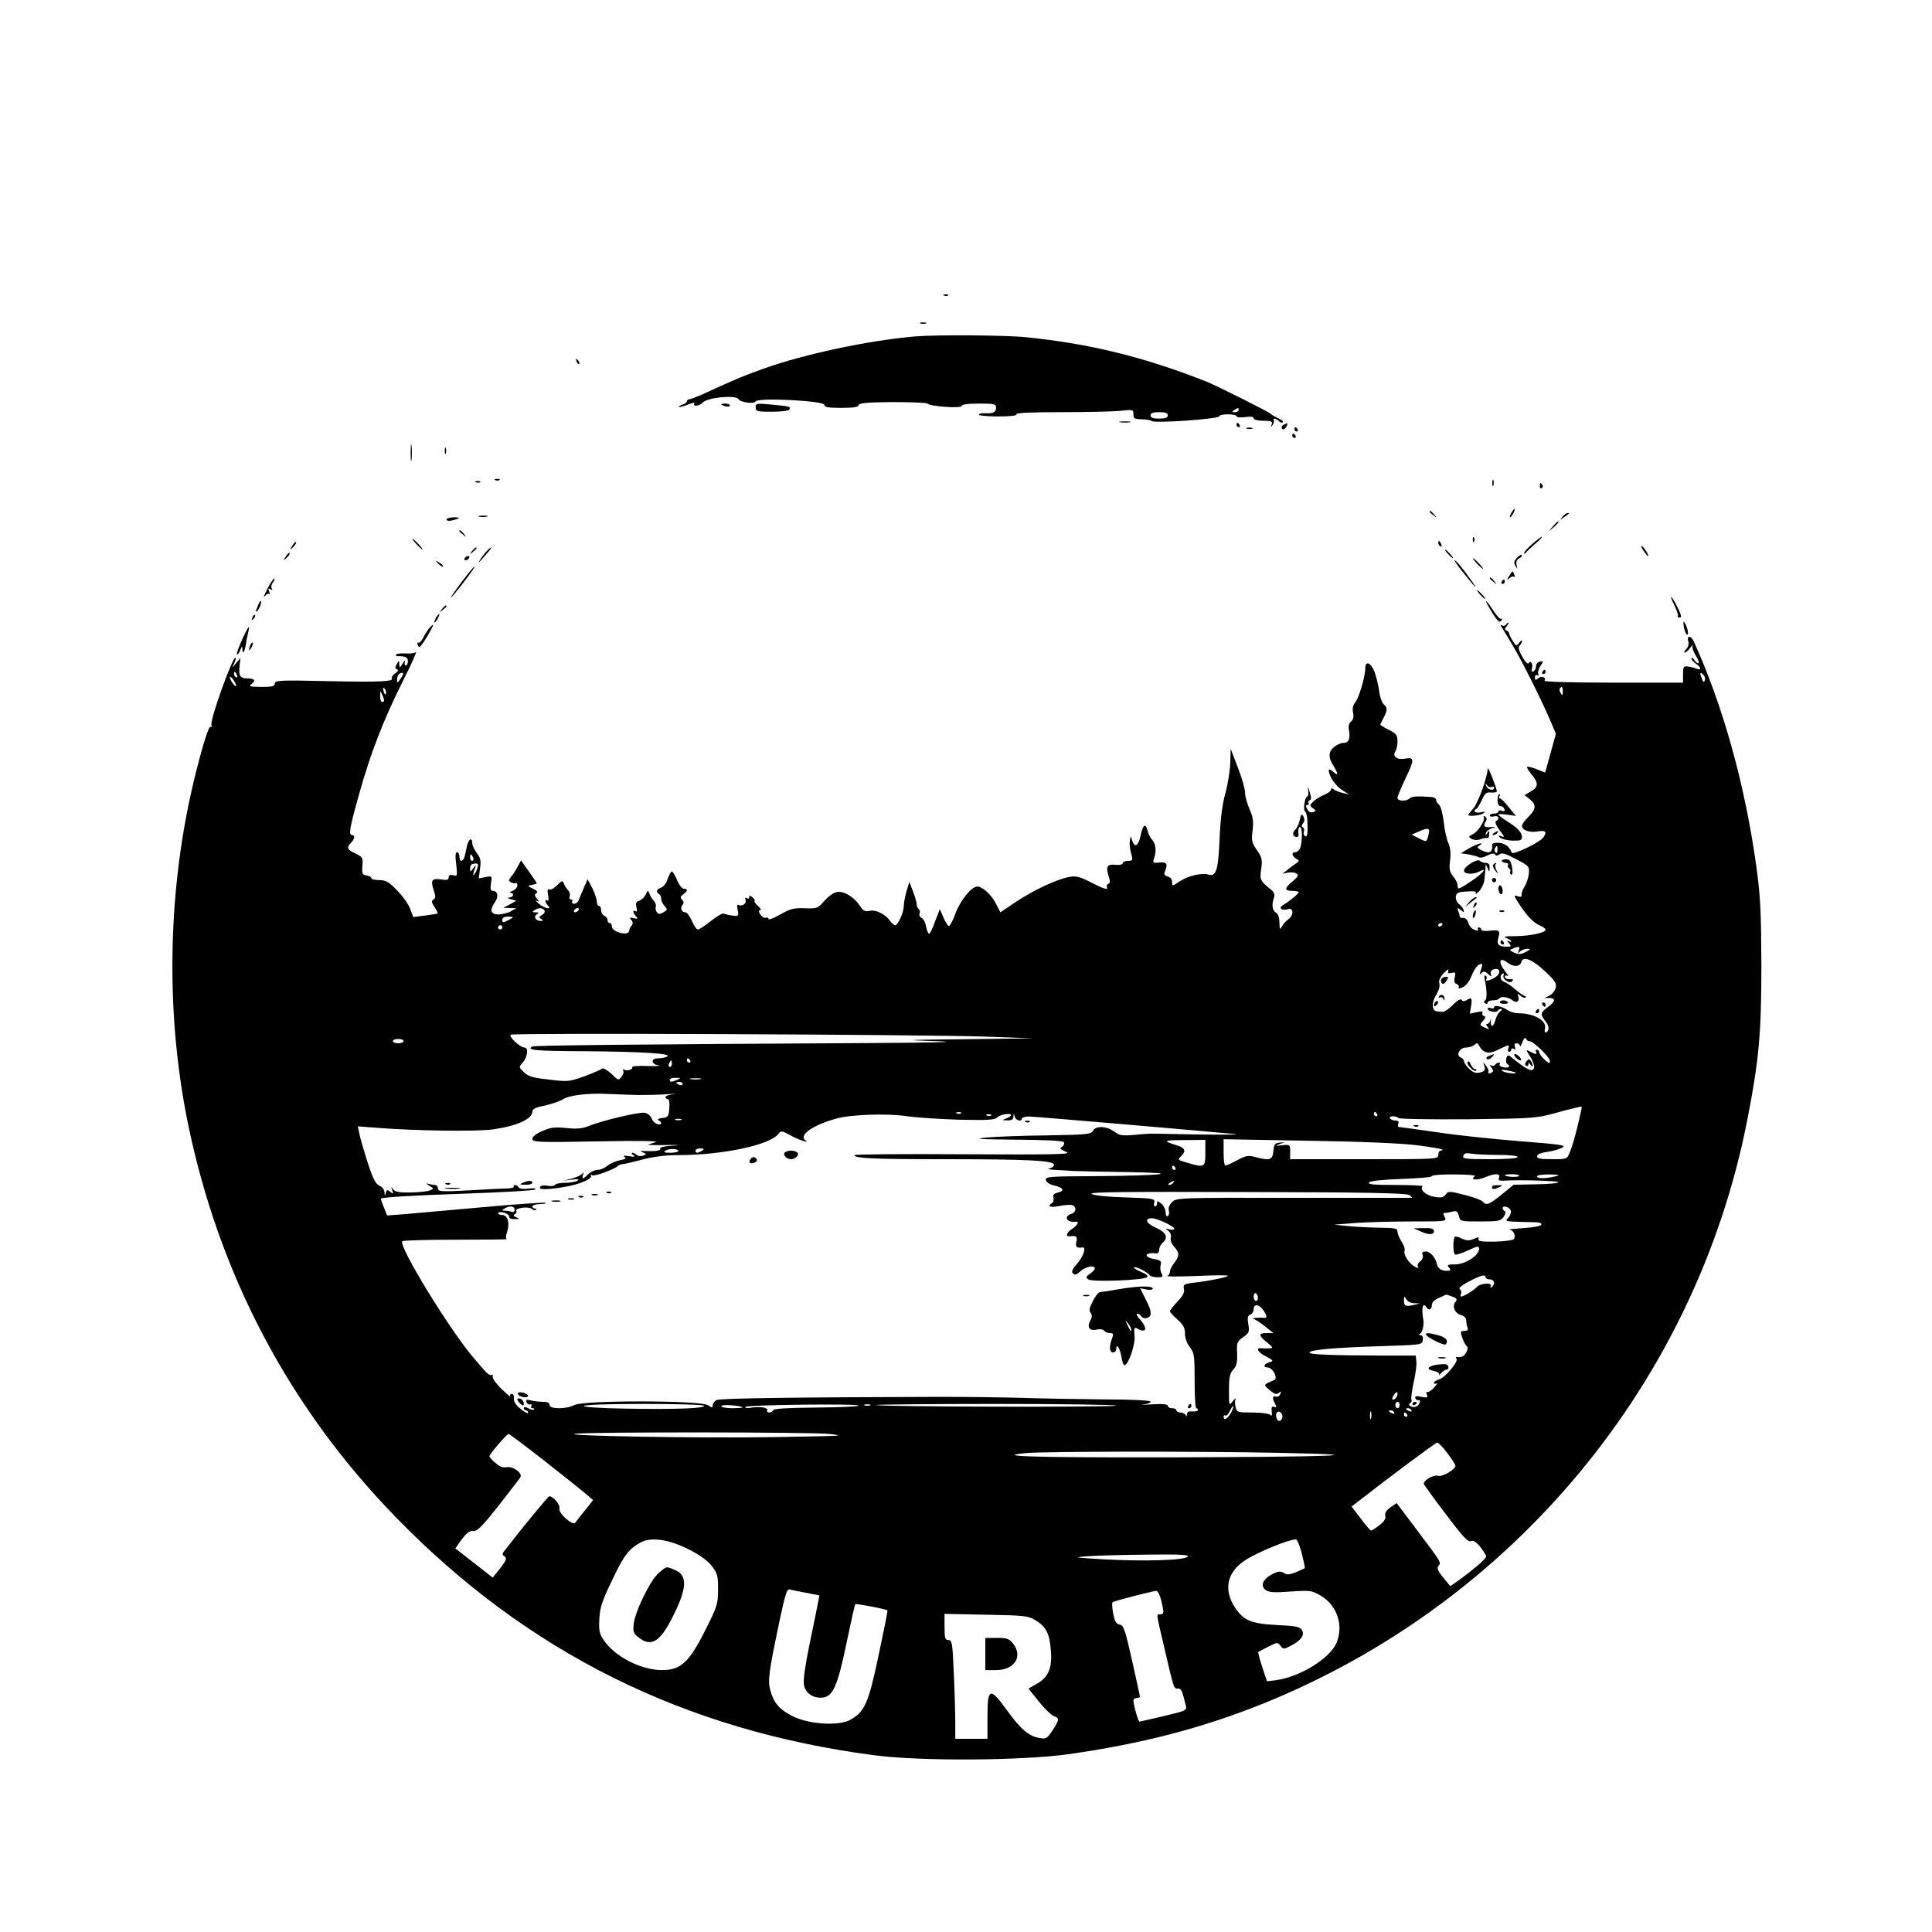 <?xml version="1.0" standalone="no"?>
<!DOCTYPE svg PUBLIC "-//W3C//DTD SVG 20010904//EN"
 "http://www.w3.org/TR/2001/REC-SVG-20010904/DTD/svg10.dtd">
<svg version="1.0" xmlns="http://www.w3.org/2000/svg"
 width="900pt" height="900pt" viewBox="0 0 900 900"
 preserveAspectRatio="xMidYMid meet">
<g transform="translate(0,900) scale(0.1,-0.1)"
fill="#000000" stroke="none">
<path d="M4398 7623 c7 -3 16 -2 19 1 4 3 -2 6 -13 5 -11 0 -14 -3 -6 -6z"/>
<path d="M4288 7493 c6 -2 18 -2 25 0 6 3 1 5 -13 5 -14 0 -19 -2 -12 -5z"/>
<path d="M4265 7433 c-221 -19 -520 -83 -710 -151 -100 -36 -137 -52 -287
-121 -26 -11 -52 -21 -57 -21 -6 0 -11 -4 -11 -9 0 -5 -9 -13 -21 -16 -11 -4
-19 -9 -16 -11 2 -2 21 3 41 11 21 9 35 11 31 6 -10 -17 22 -13 39 4 23 24
153 36 166 16 10 -16 72 -24 80 -11 12 19 320 3 320 -16 0 -11 18 -14 80 -14
58 0 80 4 80 13 0 9 38 13 158 14 86 0 159 -3 162 -7 9 -13 160 -24 160 -11 0
7 28 11 80 11 72 0 80 -2 80 -19 0 -22 -14 -28 -52 -26 -16 1 -28 -2 -28 -7 0
-4 41 -8 91 -8 57 0 88 4 84 10 -4 7 68 10 208 10 118 0 242 3 276 6 58 7 61
6 61 -15 0 -22 2 -23 49 -25 16 0 32 -4 35 -7 13 -12 316 9 316 22 0 5 18 9
40 9 22 0 40 -4 40 -9 0 -5 18 -7 40 -4 26 4 40 2 40 -6 0 -6 18 -11 45 -11
38 0 44 -3 39 -17 -5 -15 -4 -15 4 -3 6 8 8 18 6 22 -8 12 11 9 24 -4 6 -6 15
-9 18 -5 4 3 -6 12 -22 19 -16 7 -31 16 -34 20 -6 8 -254 132 -299 150 -291
115 -544 177 -840 207 -94 10 -420 12 -516 4z m1505 -343 c0 -5 -8 -10 -17
-10 -15 0 -16 2 -3 10 19 12 20 12 20 0z m-330 -25 c0 -11 -11 -15 -40 -15
-29 0 -40 4 -40 15 0 11 11 15 40 15 29 0 40 -4 40 -15z"/>
<path d="M2686 7317 c3 -10 9 -15 12 -12 3 3 0 11 -7 18 -10 9 -11 8 -5 -6z"/>
<path d="M3360 7116 c0 -2 9 -6 20 -9 11 -3 20 -1 20 4 0 5 -9 9 -20 9 -11 0
-20 -2 -20 -4z"/>
<path d="M3520 7102 c0 -18 7 -20 75 -20 41 0 77 4 81 9 9 15 5 16 -78 24 -74
7 -78 6 -78 -13z"/>
<path d="M5218 7033 c12 -2 32 -2 45 0 12 2 2 4 -23 4 -25 0 -35 -2 -22 -4z"/>
<path d="M5760 7020 c0 -5 5 -10 11 -10 5 0 7 5 4 10 -3 6 -8 10 -11 10 -2 0
-4 -4 -4 -10z"/>
<path d="M5983 7023 c-15 -5 -17 -23 -4 -23 5 0 11 7 15 15 3 8 4 15 3 14 -1
0 -8 -3 -14 -6z"/>
<path d="M5808 7003 c6 -2 18 -2 25 0 6 3 1 5 -13 5 -14 0 -19 -2 -12 -5z"/>
<path d="M6030 7000 c0 -5 5 -10 11 -10 5 0 7 5 4 10 -3 6 -8 10 -11 10 -2 0
-4 -4 -4 -10z"/>
<path d="M6020 6970 c0 -5 5 -10 11 -10 5 0 7 5 4 10 -3 6 -8 10 -11 10 -2 0
-4 -4 -4 -10z"/>
<path d="M1913 6890 c0 -36 2 -50 4 -32 2 17 2 47 0 65 -2 17 -4 3 -4 -33z"/>
<path d="M2072 6900 c0 -14 2 -19 5 -12 2 6 2 18 0 25 -3 6 -5 1 -5 -13z"/>
<path d="M2308 6763 c7 -3 16 -2 19 1 4 3 -2 6 -13 5 -11 0 -14 -3 -6 -6z"/>
<path d="M6952 6750 c0 -14 2 -19 5 -12 2 6 2 18 0 25 -3 6 -5 1 -5 -13z"/>
<path d="M2218 6753 c7 -3 16 -2 19 1 4 3 -2 6 -13 5 -11 0 -14 -3 -6 -6z"/>
<path d="M7173 6735 c0 -8 4 -12 9 -9 5 3 6 10 3 15 -9 13 -12 11 -12 -6z"/>
<path d="M7040 6610 c-6 -11 -8 -20 -6 -20 3 0 10 9 16 20 6 11 8 20 6 20 -3
0 -10 -9 -16 -20z"/>
<path d="M6660 6616 c0 -2 8 -10 18 -17 15 -13 16 -12 3 4 -13 16 -21 21 -21
13z"/>
<path d="M7279 6593 c-13 -17 -13 -17 6 -3 11 8 22 16 24 17 2 2 0 3 -6 3 -6
0 -17 -8 -24 -17z"/>
<path d="M2233 6593 c9 -2 25 -2 35 0 9 3 1 5 -18 5 -19 0 -27 -2 -17 -5z"/>
<path d="M2080 6580 c0 -6 11 -8 28 -4 39 10 40 14 4 14 -18 0 -32 -5 -32 -10z"/>
<path d="M7234 6548 l-19 -23 23 19 c12 11 22 21 22 23 0 8 -8 2 -26 -19z"/>
<path d="M2140 6526 c0 -2 8 -10 18 -17 15 -13 16 -12 3 4 -13 16 -21 21 -21
13z"/>
<path d="M6861 6484 c0 -11 3 -14 6 -6 3 7 2 16 -1 19 -3 4 -6 -2 -5 -13z"/>
<path d="M7138 6466 c-21 -18 -38 -37 -38 -42 0 -5 4 -4 8 1 4 6 24 25 45 43
21 17 34 32 30 32 -4 -1 -25 -16 -45 -34z"/>
<path d="M1940 6465 c13 -14 26 -25 28 -25 3 0 -5 11 -18 25 -13 14 -26 25
-28 25 -3 0 5 -11 18 -25z"/>
<path d="M1361 6457 c-13 -21 -12 -21 5 -5 10 10 16 20 13 22 -3 3 -11 -5 -18
-17z"/>
<path d="M6700 6471 c0 -6 4 -13 10 -16 6 -3 7 1 4 9 -7 18 -14 21 -14 7z"/>
<path d="M7655 6436 c10 -14 19 -26 22 -26 7 0 -17 39 -28 46 -6 3 -3 -5 6
-20z"/>
<path d="M2199 6433 c-13 -16 -12 -17 4 -4 9 7 17 15 17 17 0 8 -8 3 -21 -13z"/>
<path d="M2263 6428 c-11 -13 -24 -30 -28 -38 -8 -16 -6 -14 34 33 14 15 22
27 19 27 -2 0 -14 -10 -25 -22z"/>
<path d="M6745 6420 c10 -11 20 -20 23 -20 3 0 -3 9 -13 20 -10 11 -20 20 -23
20 -3 0 3 -9 13 -20z"/>
<path d="M1331 6407 c-13 -21 -12 -21 5 -5 10 10 16 20 13 22 -3 3 -11 -5 -18
-17z"/>
<path d="M7066 6401 c-14 -16 -15 -23 -6 -38 10 -16 10 -16 5 4 -4 15 0 25 12
32 10 5 15 12 12 15 -3 4 -14 -3 -23 -13z"/>
<path d="M2165 6400 c-3 -5 -2 -10 4 -10 5 0 13 5 16 10 3 6 2 10 -4 10 -5 0
-13 -4 -16 -10z"/>
<path d="M6880 6375 c13 -14 26 -25 28 -25 3 0 -5 11 -18 25 -13 14 -26 25
-28 25 -3 0 5 -11 18 -25z"/>
<path d="M2042 6374 c10 -10 20 -16 22 -13 3 3 -5 11 -17 18 -21 13 -21 12 -5
-5z"/>
<path d="M6816 6333 c58 -73 76 -90 38 -37 -44 62 -71 94 -78 94 -3 0 15 -26
40 -57z"/>
<path d="M2152 6291 c-28 -37 -52 -72 -52 -75 0 -7 87 104 104 132 18 30 -3 7
-52 -57z"/>
<path d="M7031 6318 c-13 -20 -12 -22 1 -11 8 7 18 10 22 6 4 -4 4 0 0 10 -8
21 -6 21 -23 -5z"/>
<path d="M1246 6258 c-15 -29 -21 -45 -13 -36 8 10 17 15 21 11 4 -4 4 1 0 11
-6 15 -4 17 6 11 9 -5 11 -4 6 4 -4 6 -2 19 5 27 6 8 10 17 7 19 -3 3 -17 -19
-32 -47z"/>
<path d="M6940 6306 c0 -2 8 -10 18 -17 15 -13 16 -12 3 4 -13 16 -21 21 -21
13z"/>
<path d="M6995 6290 c-3 -5 -1 -10 4 -10 6 0 11 5 11 10 0 6 -2 10 -4 10 -3 0
-8 -4 -11 -10z"/>
<path d="M6895 6230 c10 -11 20 -20 23 -20 3 0 -3 9 -13 20 -10 11 -20 20 -23
20 -3 0 3 -9 13 -20z"/>
<path d="M7800 6180 c11 -23 19 -44 16 -49 -3 -4 1 -8 9 -8 10 0 7 13 -11 49
-13 26 -27 48 -29 48 -3 0 4 -18 15 -40z"/>
<path d="M1203 6183 c-3 -10 -8 -22 -11 -27 -3 -5 0 -6 5 -3 11 7 25 47 17 47
-3 0 -7 -8 -11 -17z"/>
<path d="M6941 6163 c33 -56 45 -68 54 -52 5 7 4 10 -1 6 -6 -3 -22 14 -38 39
-34 53 -47 59 -15 7z"/>
<path d="M2059 6163 c-13 -16 -12 -17 4 -4 9 7 17 15 17 17 0 8 -8 3 -21 -13z"/>
<path d="M1176 6123 c-6 -14 -5 -15 5 -6 7 7 10 15 7 18 -3 3 -9 -2 -12 -12z"/>
<path d="M2030 6120 c-6 -11 -8 -20 -6 -20 3 0 10 9 16 20 6 11 8 20 6 20 -3
0 -10 -9 -16 -20z"/>
<path d="M7842 6100 c0 -28 14 -65 20 -55 3 6 0 24 -7 40 -7 17 -13 23 -13 15z"/>
<path d="M7015 6090 c-4 -6 -11 -7 -17 -4 -6 4 -9 3 -6 -2 3 -5 25 -40 48 -79
45 -74 138 -259 182 -362 l26 -61 -25 -91 -25 -90 -40 16 c-21 8 -41 13 -44
11 -3 -3 7 -19 21 -36 33 -39 32 -59 -4 -79 l-29 -17 24 -19 c32 -25 30 -47
-6 -82 -16 -16 -30 -34 -30 -42 0 -20 34 -33 74 -26 38 6 44 -2 24 -30 -17
-22 -141 -82 -146 -69 -8 26 -31 44 -60 46 -18 1 -31 -3 -31 -8 4 -38 -14 -46
-53 -25 -17 9 -18 13 -7 20 32 20 -12 8 -48 -13 l-38 -23 36 -5 c19 -4 40 -9
47 -13 6 -5 25 -1 41 8 20 10 32 11 36 4 5 -7 11 -6 20 1 11 9 29 4 77 -22 61
-32 63 -34 60 -68 -2 -19 -11 -46 -20 -60 -9 -14 -15 -31 -14 -38 2 -10 -3
-12 -18 -7 -20 6 -19 5 4 -32 38 -59 69 -91 99 -104 15 -6 27 -15 27 -20 0
-14 -71 -29 -140 -30 -49 0 -60 -2 -42 -9 12 -5 22 -12 22 -15 0 -4 -6 -3 -12
1 -9 5 -9 2 1 -9 12 -15 11 -17 -7 -17 -41 0 -51 9 -42 41 10 35 4 39 -43 33
-21 -2 -37 0 -37 6 0 5 -5 10 -11 10 -5 0 -7 -4 -4 -10 4 -6 -2 -7 -17 -1 -12
4 -25 19 -28 32 -4 14 -13 23 -23 23 -9 -1 -17 2 -17 6 0 5 -3 17 -7 27 -6 16
-5 16 11 4 15 -12 17 -12 14 0 -2 8 -11 20 -21 27 -10 8 -17 23 -15 35 2 18
11 22 51 24 37 3 47 0 41 -9 -4 -7 3 -2 16 10 12 13 24 38 25 55 2 18 4 41 5
52 l1 20 9 -20 c8 -19 9 -19 9 3 1 15 -5 22 -17 22 -10 0 -22 4 -28 10 -12 12
-74 -26 -74 -46 0 -17 42 -19 71 -4 42 23 16 -9 -36 -44 -62 -41 -65 -42 -65
-20 0 9 -9 28 -21 42 -17 22 -19 35 -14 73 4 31 2 58 -8 82 -9 19 -18 65 -22
101 -4 36 -14 71 -21 77 -8 6 -14 17 -14 23 0 6 -9 12 -20 13 -66 5 -93 4
-103 -6 -15 -15 -57 -14 -57 2 0 7 16 45 35 86 45 93 45 105 1 97 -38 -7 -61
10 -46 34 6 8 10 30 10 47 0 28 -6 36 -40 53 -22 11 -40 22 -40 24 0 2 7 17
15 32 19 36 19 48 0 64 -7 6 -17 33 -20 58 -3 26 -13 66 -21 90 -17 45 -44 57
-44 19 0 -38 -30 -140 -47 -159 -10 -12 -14 -27 -10 -47 4 -20 1 -33 -9 -42
-11 -9 -14 -22 -10 -41 7 -34 -1 -58 -20 -58 -28 0 -63 -24 -69 -47 -4 -16 1
-36 15 -57 25 -42 26 -54 0 -31 -12 11 -20 13 -20 6 0 -26 32 -73 63 -92 l32
-20 -30 7 c-16 4 -36 11 -42 17 -9 6 -13 6 -13 -2 0 -6 -15 -17 -33 -24 -18
-8 -41 -22 -50 -32 -17 -16 -17 -18 -1 -30 15 -11 15 -12 1 -18 -11 -4 -21 1
-27 13 -8 14 -8 20 0 20 6 0 9 4 6 9 -4 5 -1 11 5 13 8 3 8 13 0 38 -8 27 -10
29 -7 8 2 -16 0 -28 -4 -28 -11 0 -21 -63 -11 -69 5 -3 10 -22 11 -41 3 -61 1
-82 -11 -75 -6 4 -8 13 -5 21 3 7 1 16 -5 20 -7 4 -6 10 1 19 8 9 8 20 2 31
-8 15 -11 12 -17 -14 -3 -18 -13 -39 -21 -47 -9 -8 -12 -19 -9 -25 9 -14 26
-12 24 3 -3 23 1 38 9 33 10 -6 8 -75 -2 -98 -5 -10 -14 -18 -22 -18 -19 0
-17 -17 4 -30 16 -10 16 -11 -2 -23 -10 -7 -28 -20 -40 -30 l-21 -17 25 5 c14
3 31 1 39 -4 12 -8 8 -15 -17 -36 -40 -33 -40 -45 -2 -45 17 0 30 -3 30 -6 0
-7 -45 -44 -73 -60 -24 -14 -6 -28 23 -19 26 8 28 -28 2 -47 -10 -7 -24 -22
-30 -33 -10 -18 -11 -16 -12 17 0 23 -6 40 -15 46 -18 9 -22 36 -11 69 5 14 2
26 -9 35 -56 46 -57 48 -50 99 6 44 4 55 -20 89 -24 34 -26 44 -20 92 5 42 2
62 -14 98 -11 25 -21 59 -21 77 0 17 -15 70 -34 118 l-33 87 -2 -65 c-1 -35
-11 -100 -23 -143 -15 -54 -23 -121 -27 -215 -6 -144 -16 -175 -53 -163 -30 9
-95 -6 -133 -32 -34 -23 -35 -23 -35 -3 0 13 -8 23 -21 26 -14 4 -18 11 -13
22 15 37 10 46 -24 43 -31 -3 -33 -2 -26 20 12 34 8 67 -9 86 -9 9 -19 30 -22
45 -9 35 -22 24 -32 -27 -10 -46 -27 -57 -38 -24 l-8 23 -4 -22 c-2 -12 0 -38
6 -57 9 -34 8 -36 -15 -36 -13 0 -24 -5 -24 -11 0 -6 -12 -9 -28 -8 -43 5 -52
-5 -39 -48 9 -27 9 -37 0 -40 -7 -3 -9 -11 -6 -19 4 -10 -19 -3 -66 21 -60 31
-78 36 -109 30 -58 -10 -170 -63 -249 -116 l-73 -49 -20 39 c-21 42 -63 81
-87 81 -28 0 -80 -65 -103 -127 -12 -35 -27 -60 -31 -57 -5 3 -17 22 -25 42
l-16 37 -22 -57 c-11 -32 -24 -58 -28 -58 -4 0 -10 15 -14 34 -3 19 -13 37
-21 40 -8 4 -13 13 -9 21 3 8 1 17 -4 20 -6 4 -10 14 -10 23 0 9 -8 36 -17 60
l-17 44 -13 -43 c-7 -24 -13 -56 -13 -70 0 -29 -27 -89 -40 -89 -5 0 -15 8
-22 18 -23 33 -66 55 -96 49 -23 -5 -31 0 -47 24 -28 43 -78 71 -109 63 -14
-3 -40 -22 -57 -42 -30 -34 -34 -35 -90 -33 -50 2 -67 -2 -114 -29 -30 -17
-55 -27 -55 -21 0 6 -6 8 -13 6 -6 -3 -18 4 -25 15 -9 15 -9 20 -1 20 7 0 2 8
-9 19 -12 10 -19 20 -17 23 3 3 -1 11 -10 18 -11 9 -15 9 -15 1 0 -7 -5 -9
-12 -5 -7 5 -9 2 -5 -9 6 -16 -18 -32 -34 -22 -5 4 -6 -7 -3 -24 6 -29 5 -30
-25 -26 -17 2 -35 7 -40 9 -5 3 -31 -12 -59 -34 -27 -22 -55 -40 -61 -40 -6 0
-19 18 -28 40 -10 22 -23 40 -30 40 -18 0 -26 19 -14 34 7 9 7 16 -2 25 -9 10
-8 15 6 25 21 16 22 26 2 26 -8 0 -22 18 -31 40 -9 22 -20 40 -24 40 -5 0 -14
-16 -20 -35 -6 -19 -20 -37 -31 -40 -21 -7 -25 -20 -9 -30 6 -3 10 -13 10 -22
0 -9 7 -24 16 -34 14 -16 14 -18 -6 -29 -18 -10 -24 -9 -31 1 -5 8 -7 19 -4
26 2 7 -2 18 -8 25 -7 7 -17 22 -21 33 -8 20 -8 19 -18 -2 -6 -13 -20 -25 -30
-29 -15 -4 -18 -12 -13 -31 4 -16 2 -22 -5 -18 -14 9 -13 -8 3 -24 10 -11 8
-13 -11 -8 -19 4 -21 3 -11 -9 8 -10 8 -18 1 -26 -6 -7 -11 -17 -11 -23 -1
-28 -81 -8 -81 20 0 8 -4 15 -10 15 -5 0 -10 6 -10 14 0 8 -7 16 -15 20 -8 3
-15 15 -15 26 0 11 -4 20 -10 20 -5 0 -10 9 -10 20 0 12 -10 40 -21 63 l-22
41 -17 -39 c-10 -22 -20 -48 -24 -57 -3 -10 -13 -18 -21 -18 -9 0 -13 4 -10
10 3 6 1 10 -5 10 -7 0 -10 7 -6 15 3 8 -1 20 -7 27 -7 7 -16 21 -20 31 -6 17
-9 16 -33 -8 -14 -14 -30 -22 -36 -19 -8 5 -9 -3 -5 -25 4 -20 3 -30 -3 -26
-14 9 -12 -9 2 -23 22 -22 -18 -14 -43 9 -13 11 -17 17 -9 13 13 -7 13 -6 1
10 -11 13 -12 19 -3 25 9 5 4 12 -15 21 -27 13 -27 14 -5 18 12 2 22 5 22 8 0
2 -17 27 -37 55 l-36 51 -15 -28 c-8 -16 -22 -37 -30 -47 -14 -16 -14 -20 -2
-27 8 -5 18 -6 22 -4 4 3 8 -2 8 -11 0 -8 -10 -20 -22 -25 -13 -5 -17 -9 -10
-9 19 -1 14 -21 -5 -22 -12 -1 -9 -4 7 -8 l25 -7 -30 -17 -30 -16 30 -1 30 -1
-25 -14 c-14 -8 -40 -14 -57 -15 -38 0 -44 20 -17 58 18 25 12 52 -10 52 -11
0 -13 8 -9 35 6 35 5 35 -26 29 l-31 -6 6 45 c5 37 3 50 -15 73 -11 15 -21 35
-21 45 0 31 -18 21 -25 -13 -11 -55 -16 -68 -26 -68 -5 0 -9 9 -9 20 0 11 -5
20 -11 20 -8 0 -9 -17 -4 -56 6 -54 6 -57 -14 -51 -15 3 -21 0 -21 -10 0 -12
-8 -14 -35 -10 -43 7 -50 -3 -35 -49 10 -29 10 -38 -1 -44 -10 -7 -9 -14 5
-35 10 -15 16 -28 14 -30 -2 -2 -28 -6 -58 -10 l-55 -7 -14 37 c-7 21 -34 59
-60 86 -40 41 -53 49 -84 49 -20 0 -37 4 -37 9 0 5 -10 11 -23 13 -19 3 -22 8
-19 44 3 38 1 42 -32 58 -40 19 -43 27 -21 50 17 17 20 36 5 36 -17 0 -12 31
30 181 53 193 115 353 205 533 41 81 69 144 62 138 -6 -5 -29 -8 -49 -6 -21 1
-40 -1 -43 -5 -2 -5 1 -9 8 -8 35 1 47 -5 47 -23 0 -11 -4 -20 -10 -20 -5 0
-7 8 -4 18 3 9 -2 6 -10 -8 -14 -23 -15 -23 -16 -5 -1 20 -1 20 -12 1 -8 -15
-8 -21 1 -24 8 -3 5 -9 -8 -19 -12 -8 -19 -18 -16 -23 10 -15 -53 -18 -297
-13 -224 5 -248 4 -248 -11 0 -13 -12 -16 -62 -16 -54 1 -61 2 -46 14 22 16
13 26 -23 26 -31 0 -38 12 -33 60 l4 35 -21 -25 c-20 -24 -20 -24 -9 -2 6 13
10 26 7 28 -11 12 -121 -292 -112 -313 2 -8 1 -12 -4 -9 -8 6 -34 -74 -71
-222 -129 -518 -142 -1096 -36 -1619 144 -707 472 -1330 971 -1842 612 -629
1345 -993 2230 -1108 215 -28 683 -25 900 5 340 48 623 121 909 236 1165 470
2017 1497 2256 2722 54 277 65 401 65 719 -1 243 -4 317 -23 455 -52 380 -156
754 -292 1052 -14 30 -35 28 -25 -2 3 -10 -1 -25 -10 -34 -9 -9 -12 -16 -7
-16 5 0 17 10 26 23 9 12 14 16 11 9 -4 -7 3 -28 15 -47 12 -19 17 -35 11 -35
-5 0 -15 8 -20 18 -6 9 -11 11 -11 5 0 -7 9 -18 20 -25 25 -16 27 -33 3 -23
-10 4 -28 9 -40 10 -21 3 -23 -1 -23 -36 l0 -39 -326 0 c-198 0 -323 4 -319 9
9 16 -15 24 -30 11 -12 -10 -15 -9 -15 4 0 11 5 14 12 10 7 -4 8 -3 4 5 -4 6
0 23 9 37 16 24 16 26 -2 22 -10 -2 -18 -12 -18 -22 0 -11 -6 -21 -13 -24 -7
-2 -10 2 -6 12 7 20 -6 43 -15 27 -4 -7 -17 6 -30 30 -17 30 -20 44 -12 52 6
6 11 15 11 21 0 5 -6 2 -13 -8 -13 -17 -14 -17 -30 8 -9 14 -17 30 -17 35 0 5
-6 11 -12 14 -10 3 -10 7 1 20 7 10 11 17 8 17 -3 0 -9 -5 -12 -10z m-5911
-236 c3 -8 2 -12 -4 -9 -6 3 -10 10 -10 16 0 14 7 11 14 -7z m762 -16 c-16
-22 -16 -22 -16 -1 0 12 6 23 13 26 19 7 20 0 3 -25z m6076 -7 c-4 -11 -7 -10
-13 5 -12 29 -10 36 5 22 7 -7 11 -19 8 -27z m-6842 -25 c0 -5 -7 -1 -15 10
-8 10 -14 24 -14 29 0 6 6 1 14 -9 8 -11 15 -24 15 -30z m698 -37 c-3 -8 -7
-3 -11 10 -4 17 -3 21 5 13 5 -5 8 -16 6 -23z m5482 9 c0 -18 -2 -20 -9 -8 -6
8 -7 18 -5 22 9 14 14 9 14 -14z m-5491 -40 c1 -5 -3 -8 -9 -8 -5 0 -10 12 -9
28 0 24 1 25 9 7 5 -11 9 -23 9 -27z m4866 -625 c-9 -37 -8 -37 -46 -18 l-33
17 30 13 c47 21 57 19 49 -12z m321 -73 c0 -12 -4 -16 -9 -11 -5 5 -6 14 -3
20 10 15 12 14 12 -9z m-4772 -35 c3 -8 1 -15 -4 -15 -6 0 -10 7 -10 15 0 8 2
15 4 15 2 0 6 -7 10 -15z m20 -48 c-3 -12 -11 -26 -16 -32 -5 -5 -4 4 1 20 10
28 10 29 -4 11 -15 -20 -15 -20 -15 0 0 13 7 20 20 21 17 2 20 -2 14 -20z
m312 -198 c4 -7 -1 -16 -11 -21 -14 -8 -15 -12 -4 -19 11 -7 11 -9 -3 -9 -23
0 -34 20 -17 31 11 7 9 9 -6 9 -17 0 -17 2 -5 10 20 13 37 12 46 -1z m159 1
c-3 -5 -11 -10 -16 -10 -6 0 -7 5 -4 10 3 6 11 10 16 10 6 0 7 -4 4 -10z
m-306 -34 c-2 -2 -14 -9 -26 -15 -19 -10 -23 -9 -23 4 0 10 9 15 27 15 14 0
24 -2 22 -4z m4331 -30 c0 -3 -4 -8 -10 -11 -5 -3 -10 -1 -10 4 0 6 5 11 10
11 6 0 10 -2 10 -4z m-4380 -16 c0 -5 -4 -10 -10 -10 -5 0 -10 5 -10 10 0 6 5
10 10 10 6 0 10 -4 10 -10z m4735 -107 c-5 -15 -4 -16 6 -5 7 6 22 12 34 12
17 0 16 -2 -8 -15 -22 -11 -33 -12 -53 -3 -23 11 -24 13 -7 19 29 12 36 10 28
-8z m126 -101 c43 -41 51 -54 46 -74 -4 -14 -17 -30 -29 -36 l-23 -11 23 0
c30 -1 28 -16 -8 -43 -35 -26 -36 -32 -11 -65 11 -13 17 -31 14 -39 -8 -21
-22 -17 -16 5 9 37 -51 71 -126 71 -15 0 -35 6 -46 13 -27 19 -65 27 -65 15 0
-6 -7 -8 -15 -4 -8 3 -15 2 -15 -3 0 -12 39 -21 46 -10 3 5 10 9 17 9 6 0 4
-6 -5 -12 -9 -7 -18 -25 -22 -40 -8 -33 -24 -37 -21 -5 1 12 0 14 -2 5 -2 -10
-9 -18 -15 -18 -7 0 -6 -5 2 -14 10 -13 8 -13 -14 -3 -23 11 -24 13 -8 31 13
14 14 20 4 23 -6 3 -9 9 -6 15 4 7 -5 8 -26 3 l-33 -7 6 36 c6 37 2 42 -23 26
-9 -6 -17 -5 -21 2 -4 7 -20 -2 -41 -23 -18 -19 -40 -33 -48 -33 -8 1 -20 2
-27 3 -23 2 -25 41 -3 76 13 21 19 43 15 54 -4 13 3 29 21 48 14 15 23 21 21
12 -4 -13 -1 -15 15 -11 18 4 20 2 15 -20 -5 -19 -2 -28 9 -32 8 -3 12 -10 9
-16 -4 -6 4 -6 19 1 15 7 32 29 41 53 16 38 30 55 47 56 4 0 3 -12 -3 -27 -8
-22 -8 -26 2 -16 10 10 17 9 31 -4 16 -14 18 -15 13 -1 -4 9 1 18 11 22 24 9
37 -7 22 -26 -15 -18 -64 -36 -54 -20 3 6 2 13 -3 17 -6 3 -8 -4 -5 -17 11
-48 12 -93 2 -99 -7 -4 -7 -9 1 -13 6 -4 11 -2 11 3 0 6 11 11 24 11 14 0 27
4 31 9 7 12 42 6 61 -9 18 -15 35 -4 27 18 -6 15 -5 15 10 3 10 -8 20 -11 24
-7 3 3 2 6 -3 6 -5 0 -25 14 -44 30 -19 17 -43 33 -52 36 -19 6 -24 29 -8 39
5 3 7 0 4 -9 -7 -18 31 -42 41 -26 4 6 3 10 -2 9 -19 -3 -33 2 -33 12 0 5 6 7
12 3 7 -5 3 5 -10 20 -35 46 -28 71 12 41 27 -21 57 -19 63 4 8 30 53 11 114
-47z m-2611 -301 l225 -8 -315 -4 c-292 -3 -302 -4 -140 -9 119 -4 16 -7 -320
-9 -1125 -6 -1552 -11 -1561 -16 -27 -17 12 -21 239 -22 277 -2 412 -11 391
-24 -8 -5 -26 -9 -41 -9 -18 0 -28 -5 -28 -14 0 -8 12 -17 28 -19 15 -3 -8 -4
-50 -3 -42 2 -75 -1 -73 -5 7 -10 -25 -20 -37 -12 -6 3 -8 2 -5 -4 4 -6 0 -19
-8 -29 -13 -18 -15 -18 -47 14 -20 18 -38 28 -43 24 -6 -5 -43 -21 -83 -36
-71 -25 -77 -26 -165 -15 -75 8 -97 15 -116 34 -25 24 -25 24 -5 46 21 24 27
69 8 69 -21 0 -77 52 -64 60 14 9 1910 1 2210 -9z m2534 -21 c19 0 96 -75 96
-93 0 -13 -5 -11 -25 7 -14 13 -25 28 -25 35 0 6 -5 11 -11 11 -5 0 -7 -4 -4
-10 8 -13 -1 -13 -27 1 -21 11 -21 11 1 -25 13 -20 20 -43 17 -51 -8 -22 -32
-10 -112 55 -8 6 -14 3 -17 -11 -3 -10 -1 -22 4 -25 18 -11 8 -21 -16 -16 -14
2 -22 8 -19 13 3 5 1 9 -5 9 -5 0 -13 -5 -16 -10 -4 -6 -12 -7 -18 -3 -8 5 -8
2 0 -9 7 -8 10 -18 6 -21 -9 -10 -25 -9 -19 1 2 4 -3 16 -11 27 -15 20 -15 20
-8 -2 5 -18 1 -24 -20 -29 -19 -5 -32 -1 -51 17 -13 12 -24 28 -24 35 0 6 -6
14 -14 17 -26 10 -7 47 23 47 15 0 33 6 40 13 10 10 14 9 22 -5 19 -35 46 -40
88 -18 48 24 55 25 47 5 -3 -8 -1 -15 4 -15 6 0 10 5 10 11 0 5 5 7 12 3 8 -5
9 -2 5 9 -4 11 -1 17 8 17 8 0 15 -6 16 -12 0 -7 5 1 11 17 6 17 13 24 16 18
2 -7 9 -13 16 -13z m-5244 0 c0 -5 -11 -10 -25 -10 -14 0 -25 5 -25 10 0 6 11
10 25 10 14 0 25 -4 25 -10z m1335 -90 c3 -5 1 -10 -4 -10 -6 0 -11 5 -11 10
0 6 2 10 4 10 3 0 8 -4 11 -10z m-85 -15 c0 -8 -4 -15 -10 -15 -5 0 -7 7 -4
15 4 8 8 15 10 15 2 0 4 -7 4 -15z m3929 -41 c10 -9 -45 -3 -59 6 -11 7 -5 8
20 4 19 -4 37 -8 39 -10z m-3904 -34 c-27 -12 -35 -12 -35 0 0 6 12 10 28 9
24 0 25 -1 7 -9z m108 3 c-13 -2 -33 -2 -45 0 -13 2 -3 4 22 4 25 0 35 -2 23
-4z m-83 -23 c0 -5 -7 -7 -15 -4 -8 4 -15 8 -15 10 0 2 7 4 15 4 8 0 15 -4 15
-10z m-205 -51 c39 0 99 1 135 4 36 2 48 3 28 0 -21 -2 -38 -8 -38 -14 0 -5 5
-9 11 -9 6 0 9 -17 7 -42 -3 -39 -6 -43 -32 -46 -21 -3 -26 -6 -16 -12 8 -5
12 -12 9 -15 -11 -10 -38 6 -44 26 -4 10 -17 22 -30 25 -24 6 -201 -36 -264
-62 -27 -11 -54 -14 -102 -9 -55 6 -75 3 -113 -14 -28 -12 -46 -26 -46 -36 0
-16 25 -17 303 -12 199 4 291 2 270 -4 -18 -5 -33 -11 -33 -12 0 -1 39 -2 87
-1 60 1 68 0 25 -3 -36 -2 -60 -8 -57 -13 6 -10 -17 -14 -70 -12 -24 1 -26 0
-11 -6 19 -8 19 -9 1 -16 -10 -3 -23 -2 -29 4 -5 5 -15 10 -20 10 -6 0 -4 -5
4 -11 11 -8 6 -9 -20 -5 -23 4 -30 3 -21 -3 11 -7 5 -11 -22 -16 -20 -4 -46
-16 -58 -26 -12 -10 -33 -19 -46 -19 -12 0 -32 -9 -43 -20 -25 -25 -31 -25
-24 -2 4 11 3 13 -3 5 -5 -7 -27 -17 -48 -23 l-40 -10 40 5 c28 3 35 2 25 -5
-8 -5 -34 -10 -57 -10 -23 0 -45 -4 -48 -10 -3 -5 -19 -7 -34 -4 -16 4 -32 1
-35 -5 -9 -14 28 -14 109 -1 71 11 137 39 128 53 -4 6 -1 7 6 2 11 -6 105 28
121 45 3 3 12 6 20 7 8 0 49 10 91 21 49 13 108 21 165 21 211 0 432 47 471
100 10 14 15 14 50 -5 40 -23 99 -43 75 -26 -33 23 34 71 143 101 66 19 234
25 324 12 45 -7 157 -14 247 -17 138 -3 168 -1 180 11 14 14 64 22 64 10 0 -3
-10 -10 -22 -15 -22 -8 -22 -9 5 -9 19 -1 27 4 28 17 1 16 2 16 6 0 5 -18 33
-25 33 -9 0 5 15 10 33 10 26 0 815 -68 962 -82 22 -3 -52 -3 -165 -2 -113 2
-209 4 -215 4 -5 1 -43 -1 -83 -5 -65 -6 -77 -4 -102 15 -36 26 -86 28 -99 3
-9 -16 -29 -18 -213 -21 -112 -1 -239 -6 -283 -10 -64 -7 -38 -8 137 -10 147
-1 219 -5 224 -12 3 -6 0 -15 -7 -20 -15 -9 -14 -10 21 -27 20 -10 -82 -11
-482 -9 -280 2 -508 0 -508 -4 0 -15 90 -19 420 -19 389 0 510 -6 510 -26 0
-7 -10 -15 -22 -17 -13 -2 2 -6 32 -7 30 -2 69 -4 85 -5 17 -1 127 -3 245 -5
275 -4 169 -17 -158 -19 -205 -1 -223 -2 -220 -18 2 -11 18 -21 41 -26 42 -10
48 -24 13 -33 -17 -4 -22 -11 -19 -24 3 -10 0 -21 -6 -24 -25 -16 -8 -23 34
-14 25 5 52 7 60 4 22 -8 18 -34 -5 -41 -38 -12 -19 -43 23 -36 16 2 5 -18
-18 -33 -26 -17 -34 -38 -12 -35 31 4 37 -1 31 -26 -6 -23 2 -30 29 -26 18 3
4 -42 -24 -74 -24 -27 -29 -39 -21 -47 9 -9 18 -6 35 10 23 22 67 30 67 13 0
-5 -10 -16 -22 -24 -20 -14 -21 -18 -8 -27 18 -13 260 -4 274 11 6 5 -5 15
-28 24 -21 9 -36 18 -33 21 6 7 63 -22 72 -36 3 -5 20 -10 36 -10 26 0 28 2
20 18 -6 10 -8 28 -4 40 4 17 -1 22 -31 27 -53 10 -43 33 12 26 6 -1 12 7 12
17 0 11 7 25 15 32 29 24 18 50 -31 71 -45 20 -55 44 -18 44 24 0 103 -37 104
-49 0 -4 -10 -6 -22 -3 -21 5 -21 5 -6 -7 10 -7 15 -20 12 -32 -3 -11 3 -28
15 -41 26 -28 26 -44 1 -76 -11 -14 -20 -32 -20 -40 0 -9 -6 -18 -12 -21 -7
-3 53 -3 135 0 81 4 147 4 147 1 0 -6 -80 -23 -157 -32 -48 -6 -52 -9 -48 -28
4 -16 -4 -33 -30 -60 -19 -20 -35 -41 -35 -45 0 -5 16 -22 35 -39 27 -24 35
-39 35 -66 0 -20 9 -46 23 -63 20 -26 22 -39 22 -156 0 -71 3 -128 8 -128 4 0
7 -4 7 -9 0 -4 -11 -7 -25 -6 -18 2 -25 -2 -26 -13 0 -11 -2 -12 -6 -4 -2 6
-13 12 -24 12 -10 0 -19 5 -19 10 0 6 -9 10 -20 10 -11 0 -20 5 -20 11 0 8
-25 10 -77 7 -43 -3 -61 -3 -40 -1 20 2 37 8 37 14 0 5 -85 10 -207 10 -115 1
-287 4 -383 7 -96 3 -276 5 -400 5 -699 -2 -1017 -7 -1032 -15 -10 -5 -18 -16
-18 -24 0 -13 -2 -13 -22 0 -33 23 -578 24 -622 1 -38 -20 -116 -20 -116 0 0
10 -10 15 -32 15 -18 0 -44 3 -57 7 -18 4 -22 3 -19 -8 3 -8 11 -13 17 -11 7
1 10 -2 6 -8 -3 -5 -1 -10 6 -10 7 0 10 -3 7 -6 -4 -3 -16 -1 -27 6 -14 7 -21
7 -21 0 0 -5 5 -10 10 -10 6 0 10 -5 10 -11 0 -6 -16 2 -35 18 -23 18 -33 35
-31 49 1 12 -3 21 -10 21 -7 0 -10 -5 -7 -11 3 -6 -15 9 -41 34 -25 24 -44 51
-41 58 2 7 0 10 -5 7 -6 -4 -21 6 -34 22 -13 15 -34 39 -46 53 -110 126 -356
527 -336 548 4 4 118 7 252 7 134 0 240 1 235 3 -6 2 -5 15 1 33 14 40 3 79
-22 79 -11 0 -20 4 -20 9 0 5 12 6 28 2 15 -5 26 -13 24 -20 -1 -6 10 -11 25
-10 24 0 25 2 9 8 -14 5 -16 10 -8 15 7 4 10 11 7 15 -8 14 57 22 72 10 7 -7
16 -9 20 -5 3 3 1 6 -5 6 -7 0 -12 5 -12 10 0 6 17 11 38 11 20 1 30 3 21 6
-9 2 -142 -7 -295 -21 -154 -14 -315 -28 -360 -32 l-81 -6 -15 38 c-9 22 -15
40 -14 40 7 7 140 15 401 24 170 6 313 14 318 19 6 6 -7 7 -30 4 -25 -3 -43
-1 -47 6 -4 6 -12 11 -17 11 -6 0 -8 -3 -6 -7 3 -5 -9 -8 -26 -9 -18 0 -98 -4
-179 -9 -133 -7 -148 -6 -148 9 0 9 -6 16 -14 16 -8 0 -23 3 -33 6 -11 3 -8 0
6 -9 22 -13 22 -14 5 -22 -11 -5 -50 -9 -89 -10 -54 -1 -73 2 -83 14 -10 14
-11 13 -5 -4 6 -17 5 -18 -9 -7 -14 11 -17 10 -21 -5 -4 -15 -5 -15 -6 3 0 11
-11 26 -24 31 -18 8 -30 33 -55 109 -17 55 -35 114 -38 133 l-7 34 79 -6 c187
-15 471 -19 551 -8 112 16 183 48 183 84 0 11 17 19 58 27 31 7 68 19 82 28
30 20 119 31 215 26 39 -2 102 -4 140 -5z m4374 -145 c-12 -49 -28 -104 -36
-121 -13 -33 -14 -33 -83 -33 -53 0 -70 3 -70 14 0 8 17 16 48 20 26 4 57 13
70 20 20 11 -7 15 -200 30 -123 10 -297 28 -387 42 -91 13 -169 24 -174 24 -5
0 -7 7 -3 15 3 10 -1 15 -14 15 -10 0 -22 5 -25 10 -3 6 3 10 14 10 11 0 22
-4 25 -8 3 -5 148 -7 323 -6 315 4 319 4 423 33 58 16 106 27 108 26 2 -1 -7
-42 -19 -91z m-2872 60 c-3 -3 -12 -4 -19 -1 -8 3 -5 6 6 6 11 1 17 -2 13 -5z
m1938 -4 c3 -5 1 -10 -4 -10 -6 0 -11 5 -11 10 0 6 2 10 4 10 3 0 8 -4 11 -10z
m-1798 -6 c-3 -3 -12 -4 -19 -1 -8 3 -5 6 6 6 11 1 17 -2 13 -5z m-1444 -21
c-7 -2 -19 -2 -25 0 -7 3 -2 5 12 5 14 0 19 -2 13 -5z m2442 -153 c0 -68 -4
-70 -79 -48 -52 15 -51 14 -32 34 22 22 16 37 -20 48 -70 21 -66 25 31 25
l100 1 0 -60z m986 35 c62 -8 115 -17 117 -20 3 -3 0 -5 -6 -5 -7 0 -12 -9
-12 -20 0 -20 -7 -20 -345 -20 l-345 0 0 34 c0 34 -1 35 -37 31 -33 -4 -34 -3
-13 5 l25 9 -25 -2 c-21 -2 -25 -8 -28 -39 -4 -42 -16 -46 -84 -28 -33 9 -44
7 -85 -15 -26 -14 -51 -25 -55 -25 -5 0 -8 28 -8 62 l0 61 394 -7 c253 -4 435
-12 507 -21z m-3441 -27 c0 -4 -17 -8 -37 -8 -28 0 -34 3 -23 10 17 11 60 9
60 -2z m110 2 c-19 -13 -30 -13 -30 0 0 6 10 10 23 10 18 0 19 -2 7 -10z
m3706 -20 c56 0 94 -4 94 -10 0 -6 -50 -10 -130 -10 -114 0 -129 2 -123 16 4
12 14 14 36 10 16 -3 72 -6 123 -6z m-1501 -60 c3 -5 1 -10 -4 -10 -6 0 -11 5
-11 10 0 6 2 10 4 10 3 0 8 -4 11 -10z m1396 -39 c-27 -17 9 -21 45 -6 48 20
75 20 67 -1 -5 -12 0 -15 23 -14 70 5 254 -1 254 -7 0 -5 -47 -9 -105 -10
l-104 -2 -56 -46 c-60 -48 -71 -52 -89 -32 -6 7 -44 21 -85 31 -70 18 -75 18
-87 1 -10 -13 -21 -16 -53 -10 -39 6 -69 34 -54 49 3 3 -54 6 -127 6 -103 0
-131 3 -122 12 7 7 63 13 152 16 77 3 140 8 140 13 0 5 48 9 107 8 59 0 101
-4 94 -8z m205 1 c-5 -8 -66 -4 -66 4 0 2 16 4 36 4 19 0 33 -4 30 -8z m169
-2 c-45 -11 -85 -11 -85 0 0 6 25 9 58 9 47 -1 52 -3 27 -9z m-1780 -30 c-3
-5 -12 -10 -18 -10 -7 0 -6 4 3 10 19 12 23 12 15 0z m1100 -57 c11 -7 16 -13
10 -13 -5 0 -254 0 -552 0 -537 1 -543 0 -563 -20 -13 -13 -19 -28 -15 -40 3
-10 1 -21 -5 -25 -6 -4 -10 4 -10 17 0 13 -9 31 -20 41 -17 14 -20 14 -20 2 0
-8 -4 -15 -9 -15 -5 0 -7 8 -4 19 4 17 -5 19 -134 23 -80 2 -146 9 -158 16
-15 9 148 11 720 9 561 -1 745 -5 760 -14z m-4168 -68 c0 -10 -6 -14 -14 -10
-8 3 -22 5 -31 5 -15 0 -15 2 -2 10 23 15 47 12 47 -5z m4641 -6 c2 -9 -4 -24
-13 -33 -15 -15 -11 -16 57 -18 97 -2 98 -2 98 -13 0 -6 -37 -13 -82 -16 -46
-3 -76 -6 -67 -7 20 -2 33 -32 20 -45 -5 -5 -45 -10 -89 -11 -61 -1 -78 2 -75
12 4 10 0 10 -21 1 -20 -9 -32 -9 -51 -1 -14 7 -30 12 -35 12 -12 0 -13 -77
-2 -84 5 -3 32 6 60 19 46 21 52 22 52 7 0 -30 -64 -72 -111 -72 -36 0 -40 -2
-29 -15 11 -13 8 -15 -13 -15 -22 0 -39 12 -43 30 -5 29 -31 60 -50 60 -18 0
-22 -4 -17 -16 4 -10 -1 -22 -11 -30 -10 -7 -15 -18 -11 -24 6 -9 2 -9 -14 -1
-27 15 -55 57 -48 74 3 8 -3 27 -14 43 -10 16 -19 37 -19 47 0 15 -11 17 -87
18 -49 1 -115 4 -148 8 l-60 6 100 8 c55 4 173 7 263 7 160 0 162 0 152 20 -8
15 -8 20 2 20 7 0 23 3 35 6 18 5 23 1 29 -20 6 -26 7 -26 100 -26 85 0 94 2
109 22 9 14 11 24 5 26 -5 2 -10 8 -10 14 0 16 35 4 38 -13z m-118 -309 c0 -5
9 -10 20 -10 22 0 27 -24 8 -36 -7 -4 -8 -3 -4 4 11 19 -49 15 -65 -4 -12 -14
-61 -44 -73 -44 -3 0 -3 6 0 14 3 8 0 17 -6 21 -7 4 10 18 42 35 58 30 78 35
78 20z m-1060 -96 c0 -8 -4 -14 -10 -14 -5 0 -10 9 -10 21 0 11 5 17 10 14 6
-3 10 -13 10 -21z m905 6 c22 -8 25 -13 15 -25 -17 -20 -3 -54 26 -61 14 -4
24 -13 24 -24 0 -10 3 -25 6 -34 4 -11 0 -16 -14 -16 -19 0 -20 -3 -10 -32 6
-18 16 -36 21 -39 5 -4 5 -15 -2 -28 -11 -19 -23 -26 -44 -22 -5 1 -6 -3 -2
-9 9 -14 -55 -90 -82 -96 -13 -4 -23 -10 -23 -16 0 -5 6 -6 13 -2 6 4 1 -5
-12 -19 -13 -15 -28 -24 -32 -21 -5 3 -6 -3 -2 -12 5 -15 2 -16 -26 -11 -24 5
-31 3 -28 -6 2 -6 9 -11 15 -10 15 4 4 -24 -12 -30 -18 -7 -42 8 -27 17 6 4 9
11 6 16 -3 5 2 40 10 79 9 39 15 83 13 98 l-3 28 -140 0 c-256 1 -355 5 -355
14 0 13 113 23 330 30 192 6 195 6 198 29 2 13 -2 22 -10 22 -9 0 -10 2 -2 8
11 6 19 47 14 65 -1 4 -3 21 -4 37 -1 30 7 39 19 20 10 -17 25 -11 25 10 0 13
11 25 33 34 17 8 33 15 34 15 1 1 14 -4 28 -9z m-177 -31 l27 -1 -30 -7 c-38
-9 -45 -5 -45 22 1 20 2 20 11 5 5 -10 22 -19 37 -19z m-704 -31 c19 -27 20
-39 4 -37 -7 1 -22 1 -33 0 l-20 -2 20 -11 c11 -6 33 -22 48 -35 l29 -23 -31
0 c-40 0 -39 -12 2 -44 27 -22 29 -26 12 -27 -11 -1 -28 -1 -37 0 -31 4 -20
-18 20 -38 35 -19 36 -21 15 -27 -25 -7 -31 -24 -9 -24 25 0 52 -52 31 -59 -5
-2 -18 -8 -29 -13 -18 -10 -17 -12 9 -34 22 -19 31 -21 42 -13 11 10 12 8 7
-5 -4 -10 -13 -15 -20 -12 -17 6 -18 -8 -4 -34 8 -16 7 -18 -4 -14 -11 4 -14
-1 -12 -21 3 -19 0 -23 -7 -16 -6 6 -43 11 -83 11 -69 0 -72 1 -78 25 -4 14
-4 31 0 38 3 7 -3 2 -13 -10 -18 -23 -18 -22 -18 51 0 60 4 79 20 96 16 17 19
34 18 75 -3 50 0 56 28 76 28 19 30 25 24 60 -5 31 -3 40 9 45 9 3 16 15 16
25 0 26 25 24 44 -3z m623 -403 c-4 -8 -11 -15 -17 -15 -6 0 -6 7 2 20 14 22
24 19 15 -5z m13 -40 c0 -8 -4 -15 -10 -15 -5 0 -10 7 -10 15 0 8 5 15 10 15
6 0 10 -7 10 -15z m-3240 -4 c0 -12 -127 -17 -367 -13 -115 2 -193 7 -193 12
0 6 108 10 280 10 165 0 280 -4 280 -9z m179 -7 c2 -2 -19 -4 -47 -4 -29 0
-52 4 -52 10 0 9 88 3 99 -6z m541 8 c0 -4 -89 -8 -197 -9 -133 -1 -199 -5
-201 -12 -2 -6 -10 -11 -18 -11 -9 0 -13 4 -10 9 8 13 -30 20 -71 14 -21 -4
-34 -2 -31 3 7 10 528 16 528 6z m53 1 c-7 -2 -19 -2 -25 0 -7 3 -2 5 12 5 14
0 19 -2 13 -5z m1147 -1 c0 -8 -1109 -6 -1118 3 -3 2 247 5 556 5 309 0 562
-4 562 -8z m535 -32 c-15 -29 -35 -40 -35 -19 0 5 4 8 9 5 4 -3 13 6 19 19 7
14 14 25 17 25 3 0 -1 -13 -10 -30z m840 10 c3 -6 -1 -7 -9 -4 -18 7 -21 14
-7 14 6 0 13 -4 16 -10z m-602 -36 c-6 -17 -20 -18 -26 -1 -8 22 4 39 19 27 7
-7 10 -18 7 -26z m414 -1 c-3 -10 -5 -4 -5 12 0 17 2 24 5 18 2 -7 2 -21 0
-30z m108 27 c3 -6 -1 -7 -9 -4 -18 7 -21 14 -7 14 6 0 13 -4 16 -10z m60 -10
c3 -5 1 -10 -4 -10 -6 0 -11 5 -11 10 0 6 2 10 4 10 3 0 8 -4 11 -10z m-2690
-90 c75 -9 73 -9 -285 -15 -328 -5 -970 6 -900 16 64 9 1113 8 1185 -1z
m-1334 -121 c85 -67 172 -136 193 -154 l39 -33 -38 -48 c-22 -27 -42 -53 -46
-58 -12 -14 -80 46 -73 67 5 16 -28 56 -47 57 -5 0 -125 -145 -212 -258 -8
-10 -7 -16 3 -22 14 -9 8 -22 -37 -77 l-18 -22 -87 68 -87 68 30 42 c23 30 37
41 54 39 18 -2 40 20 117 117 51 66 98 126 102 133 12 19 -34 53 -64 47 -17
-3 -34 3 -52 20 -16 13 -28 27 -28 31 0 10 81 104 89 104 4 0 77 -55 162 -121z
m4212 31 c20 -27 37 -53 37 -58 0 -17 -61 -53 -80 -47 -22 7 -73 -23 -67 -39
3 -6 49 -70 104 -142 79 -105 103 -130 115 -123 15 8 42 -18 71 -68 5 -7 -26
-37 -79 -78 -47 -36 -87 -65 -89 -63 -2 2 -17 21 -34 42 -24 29 -28 42 -20 52
13 16 16 12 -100 166 l-95 126 -29 -20 c-19 -14 -27 -27 -24 -39 4 -13 -5 -27
-27 -44 -18 -14 -36 -25 -39 -25 -4 0 -25 25 -48 56 l-43 56 34 26 c139 109
357 271 365 272 6 0 27 -22 48 -50z m-778 2 c483 -10 244 -19 -531 -21 -615
-1 -816 5 -654 20 91 8 800 9 1185 1z m-2758 -449 c49 -24 88 -52 107 -76 28
-35 31 -46 31 -110 0 -68 -3 -79 -60 -192 -74 -148 -114 -185 -200 -185 -99 0
-220 62 -273 140 -20 30 -23 44 -20 100 3 54 14 85 60 180 55 116 78 145 133
175 48 26 131 14 222 -32z m2857 -19 c9 -37 16 -68 14 -69 -2 -2 -20 -10 -41
-19 -31 -12 -42 -13 -57 -3 -16 9 -26 8 -55 -7 -43 -23 -55 -54 -29 -73 15
-11 41 -13 116 -7 92 6 99 5 140 -19 77 -45 108 -139 74 -220 -30 -72 -169
-158 -281 -174 l-43 -5 -22 66 c-12 37 -20 69 -19 70 2 2 24 13 47 25 42 21
44 22 57 4 13 -17 15 -17 51 2 47 25 63 49 48 73 -9 14 -31 18 -115 22 -120 6
-156 21 -195 80 -57 85 -38 169 50 224 57 36 195 93 232 95 6 1 19 -29 28 -65z
m-532 -16 c-17 -17 -205 -22 -392 -12 -143 9 -144 9 -65 15 44 3 168 6 275 7
155 2 192 -1 182 -10z m-1776 -168 l61 -12 -8 -42 c-4 -22 -22 -108 -39 -191
-19 -92 -29 -163 -25 -183 7 -40 43 -64 87 -60 48 5 70 53 112 257 20 96 38
176 40 178 4 4 146 -23 150 -29 2 -2 -17 -95 -41 -208 -47 -224 -65 -265 -133
-302 -53 -29 -189 -21 -265 16 -63 31 -90 62 -106 120 -13 47 -9 81 42 324 27
126 35 152 48 148 9 -3 43 -10 77 -16z m1653 -34 c14 -58 14 -66 -4 -66 -19 0
-20 10 16 -144 47 -202 47 -204 66 -202 15 1 20 -8 36 -76 7 -26 7 -26 -101
-52 -60 -14 -111 -26 -114 -26 -6 0 -28 79 -28 99 0 6 7 11 15 11 8 0 15 3 15
7 0 4 -17 80 -37 170 -32 142 -39 162 -57 165 -16 2 -23 14 -30 50 -5 27 -7
51 -3 54 6 6 177 50 203 53 7 1 17 -19 23 -43z m-590 -91 c53 -31 70 -62 76
-140 8 -85 -11 -129 -67 -160 l-37 -21 49 -61 c27 -34 59 -64 70 -68 26 -8 25
-17 -7 -66 -25 -38 -30 -41 -61 -35 -48 7 -89 42 -152 130 -78 108 -90 104
-90 -29 l0 -105 -75 0 -75 0 0 78 c0 44 -3 147 -7 230 -6 139 -8 152 -25 152
-15 0 -18 8 -18 61 l0 61 193 -4 c170 -3 196 -5 226 -23z"/>
<path d="M6714 4439 c-3 -6 -2 -15 3 -20 5 -5 14 0 21 11 10 17 10 20 -2 20
-8 0 -18 -5 -22 -11z"/>
<path d="M6704 4359 c-4 -7 -3 -9 4 -5 5 3 13 0 15 -6 4 -9 6 -10 6 -1 1 17
-16 25 -25 12z"/>
<path d="M6687 4333 c-4 -3 -7 -11 -7 -17 0 -6 5 -5 12 2 6 6 9 14 7 17 -3 3
-9 2 -12 -2z"/>
<path d="M6987 4333 c-3 -5 6 -9 19 -9 13 -1 21 2 18 7 -6 11 -31 12 -37 2z"/>
<path d="M7185 4320 c3 -5 8 -10 11 -10 2 0 4 5 4 10 0 6 -5 10 -11 10 -5 0
-7 -4 -4 -10z"/>
<path d="M7155 4290 c-3 -5 -1 -10 4 -10 6 0 11 5 11 10 0 6 -2 10 -4 10 -3 0
-8 -4 -11 -10z"/>
<path d="M6936 4081 c-12 -5 -15 -10 -9 -14 6 -4 16 0 23 8 14 17 13 17 -14 6z"/>
<path d="M7060 4075 c7 -8 17 -15 22 -15 6 0 5 7 -2 15 -7 8 -17 15 -22 15 -6
0 -5 -7 2 -15z"/>
<path d="M7111 4056 c-8 -10 -9 -16 -1 -21 5 -3 10 0 10 7 0 9 3 9 10 -2 5 -8
10 -10 10 -5 0 6 -4 16 -9 23 -6 10 -10 10 -20 -2z"/>
<path d="M6837 4053 c-8 -12 30 -49 40 -40 3 4 1 7 -6 7 -6 0 -15 10 -20 22
-4 12 -11 17 -14 11z"/>
<path d="M4778 3773 c7 -3 16 -2 19 1 4 3 -2 6 -13 5 -11 0 -14 -3 -6 -6z"/>
<path d="M3654 3629 c-7 -11 12 -29 31 -29 19 0 38 18 31 29 -4 6 -18 11 -31
11 -13 0 -27 -5 -31 -11z"/>
<path d="M3495 3599 c-10 -15 1 -23 20 -15 9 3 13 10 10 16 -8 13 -22 13 -30
-1z"/>
<path d="M2435 3490 c-17 -7 -15 -9 13 -9 17 -1 32 4 32 9 0 12 -17 12 -45 0z"/>
<path d="M2078 3483 c7 -3 16 -2 19 1 4 3 -2 6 -13 5 -11 0 -14 -3 -6 -6z"/>
<path d="M2078 3463 c18 -2 45 -2 60 0 15 2 0 4 -33 4 -33 0 -45 -2 -27 -4z"/>
<path d="M2828 3443 c7 -3 16 -2 19 1 4 3 -2 6 -13 5 -11 0 -14 -3 -6 -6z"/>
<path d="M2758 3433 c6 -2 18 -2 25 0 6 3 1 5 -13 5 -14 0 -19 -2 -12 -5z"/>
<path d="M2698 3423 c7 -3 16 -2 19 1 4 3 -2 6 -13 5 -11 0 -14 -3 -6 -6z"/>
<path d="M2648 3413 c6 -2 18 -2 25 0 6 3 1 5 -13 5 -14 0 -19 -2 -12 -5z"/>
<path d="M2573 3403 c9 -2 25 -2 35 0 9 3 1 5 -18 5 -19 0 -27 -2 -17 -5z"/>
<path d="M5215 2995 c-44 -8 -85 -14 -91 -14 -7 -1 -22 -19 -33 -42 -16 -31
-19 -44 -11 -54 8 -10 8 -19 0 -35 -18 -33 -6 -51 28 -44 17 4 32 1 36 -5 4
-6 16 -11 26 -11 17 0 18 -4 10 -26 -14 -37 -12 -64 5 -64 8 0 15 7 15 16 0
30 17 4 24 -36 3 -22 10 -40 14 -40 18 0 52 98 47 138 -3 38 -2 41 15 32 43
-23 47 3 7 48 -11 12 -15 22 -9 22 6 0 14 -4 17 -10 12 -19 45 -11 45 10 0 20
-2 26 -33 87 l-16 32 30 -6 c16 -3 29 -1 29 4 0 14 -64 13 -155 -2z m55 -189
c0 -12 -5 -7 -19 24 -11 24 -11 24 3 6 9 -11 16 -24 16 -30z"/>
<path d="M5048 2963 c6 -2 18 -2 25 0 6 3 1 5 -13 5 -14 0 -19 -2 -12 -5z"/>
<path d="M2413 2506 c4 -14 47 -21 47 -8 0 5 -11 12 -25 15 -16 3 -24 0 -22
-7z"/>
<path d="M2410 2481 c0 -5 7 -14 15 -21 12 -10 15 -10 15 3 0 8 -7 17 -15 21
-8 3 -15 2 -15 -3z"/>
<path d="M5535 2450 c-3 -5 -1 -10 4 -10 6 0 11 5 11 10 0 6 -2 10 -4 10 -3 0
-8 -4 -11 -10z"/>
<path d="M6588 3753 c7 -3 16 -2 19 1 4 3 -2 6 -13 5 -11 0 -14 -3 -6 -6z"/>
<path d="M6950 3470 c0 -12 8 -12 35 0 18 8 17 9 -7 9 -16 1 -28 -3 -28 -9z"/>
<path d="M6615 3265 c40 -19 65 -18 65 0 0 11 -12 15 -47 14 l-48 -1 30 -13z"/>
<path d="M6644 2781 c9 -14 83 -50 90 -44 15 16 3 33 -31 42 -47 13 -66 14
-59 2z"/>
<path d="M6703 2673 c9 -2 23 -2 30 0 6 3 -1 5 -18 5 -16 0 -22 -2 -12 -5z"/>
<path d="M6695 2643 c-45 -7 -54 -22 -17 -29 19 -4 29 -11 26 -18 -3 -6 1 -3
9 7 8 9 20 17 26 17 14 0 10 23 -5 25 -5 1 -22 0 -39 -2z"/>
<path d="M6580 2459 c0 -5 5 -7 10 -4 6 3 10 8 10 11 0 2 -4 4 -10 4 -5 0 -10
-5 -10 -11z"/>
<path d="M3069 1673 c-39 -33 -110 -178 -117 -238 -4 -36 -1 -45 23 -63 58
-46 100 -21 158 95 68 134 71 194 12 219 -43 18 -38 19 -76 -13z"/>
<path d="M4590 1295 l0 -75 50 0 c86 0 127 64 79 124 -18 22 -28 26 -75 26
l-54 0 0 -75z"/>
<path d="M1999 6073 c-8 -10 -21 -30 -28 -45 -8 -15 -18 -25 -22 -22 -5 3 -6
-2 -3 -11 6 -14 10 -11 26 12 24 35 50 83 45 83 -2 0 -10 -8 -18 -17z"/>
<path d="M1127 6019 c-15 -34 -26 -64 -23 -67 3 -3 10 6 15 19 8 20 10 21 10
5 1 -27 10 -15 16 20 2 16 7 41 11 57 10 42 1 32 -29 -34z"/>
<path d="M1166 5995 c-9 -26 -7 -32 5 -12 6 10 9 21 6 23 -2 3 -7 -2 -11 -11z"/>
<path d="M7185 5870 c-3 -5 -1 -10 4 -10 6 0 11 5 11 10 0 6 -2 10 -4 10 -3 0
-8 -4 -11 -10z"/>
<path d="M6930 5420 c0 -38 -45 -163 -67 -186 -12 -14 -23 -27 -23 -30 0 -9
55 -3 70 7 12 8 9 9 -12 5 -25 -6 -40 7 -20 16 4 2 15 20 25 41 15 33 22 38
45 35 15 -1 26 2 25 7 -6 28 -42 118 -43 105z m19 -86 c6 4 11 2 11 -4 0 -17
-33 -8 -37 10 -4 12 -3 13 5 1 5 -7 15 -10 21 -7z"/>
<path d="M6979 5295 c-6 -27 -1 -50 10 -50 8 0 16 -6 19 -14 3 -10 0 -12 -12
-8 -9 4 -16 2 -16 -3 0 -6 -9 -10 -20 -10 -11 0 -20 -4 -20 -9 0 -5 9 -7 20
-4 21 6 28 -11 9 -22 -6 -4 0 -20 17 -43 23 -30 25 -34 8 -28 -15 6 -16 5 -7
-5 7 -7 33 -14 58 -15 37 -1 45 2 45 17 0 21 -20 43 -72 75 -21 13 -38 27 -38
30 0 3 18 2 41 -1 l41 -6 -33 40 c-18 23 -36 41 -41 41 -5 0 -6 5 -3 10 3 6 4
10 1 10 -3 0 -6 -2 -7 -5z"/>
<path d="M6912 5194 c8 -14 -26 -68 -51 -80 -21 -11 -22 -13 -5 -22 11 -6 27
-7 42 -1 13 5 27 7 31 5 4 -3 8 5 8 17 2 18 0 19 -8 7 -9 -13 -10 -13 -7 0 3
8 15 18 29 22 21 6 20 7 -7 5 -31 -3 -37 5 -21 30 4 6 2 15 -4 19 -7 4 -10 3
-7 -2z"/>
<path d="M6960 5120 c-9 -6 -10 -10 -3 -10 6 0 15 5 18 10 8 12 4 12 -15 0z"/>
<path d="M6996 4988 c3 -4 12 -8 20 -8 8 0 13 -4 9 -9 -3 -5 -1 -12 5 -16 6
-4 8 -10 5 -15 -3 -5 -1 -11 4 -14 6 -4 8 7 6 24 -5 40 -12 49 -35 47 -10 -1
-16 -5 -14 -9z"/>
<path d="M6956 4971 c-3 -4 1 -17 10 -27 14 -18 15 -18 5 2 -6 12 -7 24 -4 28
3 3 4 6 0 6 -3 0 -8 -4 -11 -9z"/>
<path d="M6950 4900 c0 -5 5 -10 10 -10 6 0 10 5 10 10 0 6 -4 10 -10 10 -5 0
-10 -4 -10 -10z"/>
<path d="M6980 4861 c0 -11 5 -23 10 -26 6 -3 10 3 10 14 0 11 -4 23 -10 26
-5 3 -10 -3 -10 -14z"/>
<path d="M6844 4798 l-19 -23 25 20 c14 11 27 21 29 22 2 2 0 3 -6 3 -5 0 -18
-10 -29 -22z"/>
<path d="M6866 4783 c-6 -14 -5 -15 5 -6 7 7 10 15 7 18 -3 3 -9 -2 -12 -12z"/>
<path d="M6863 4745 c-3 -9 -3 -18 -1 -21 3 -3 8 4 11 16 6 23 -1 27 -10 5z"/>
<path d="M6988 4753 c7 -3 16 -2 19 1 4 3 -2 6 -13 5 -11 0 -14 -3 -6 -6z"/>
<path d="M6990 4610 c0 -5 5 -10 11 -10 5 0 7 5 4 10 -3 6 -8 10 -11 10 -2 0
-4 -4 -4 -10z"/>
</g>
</svg>
